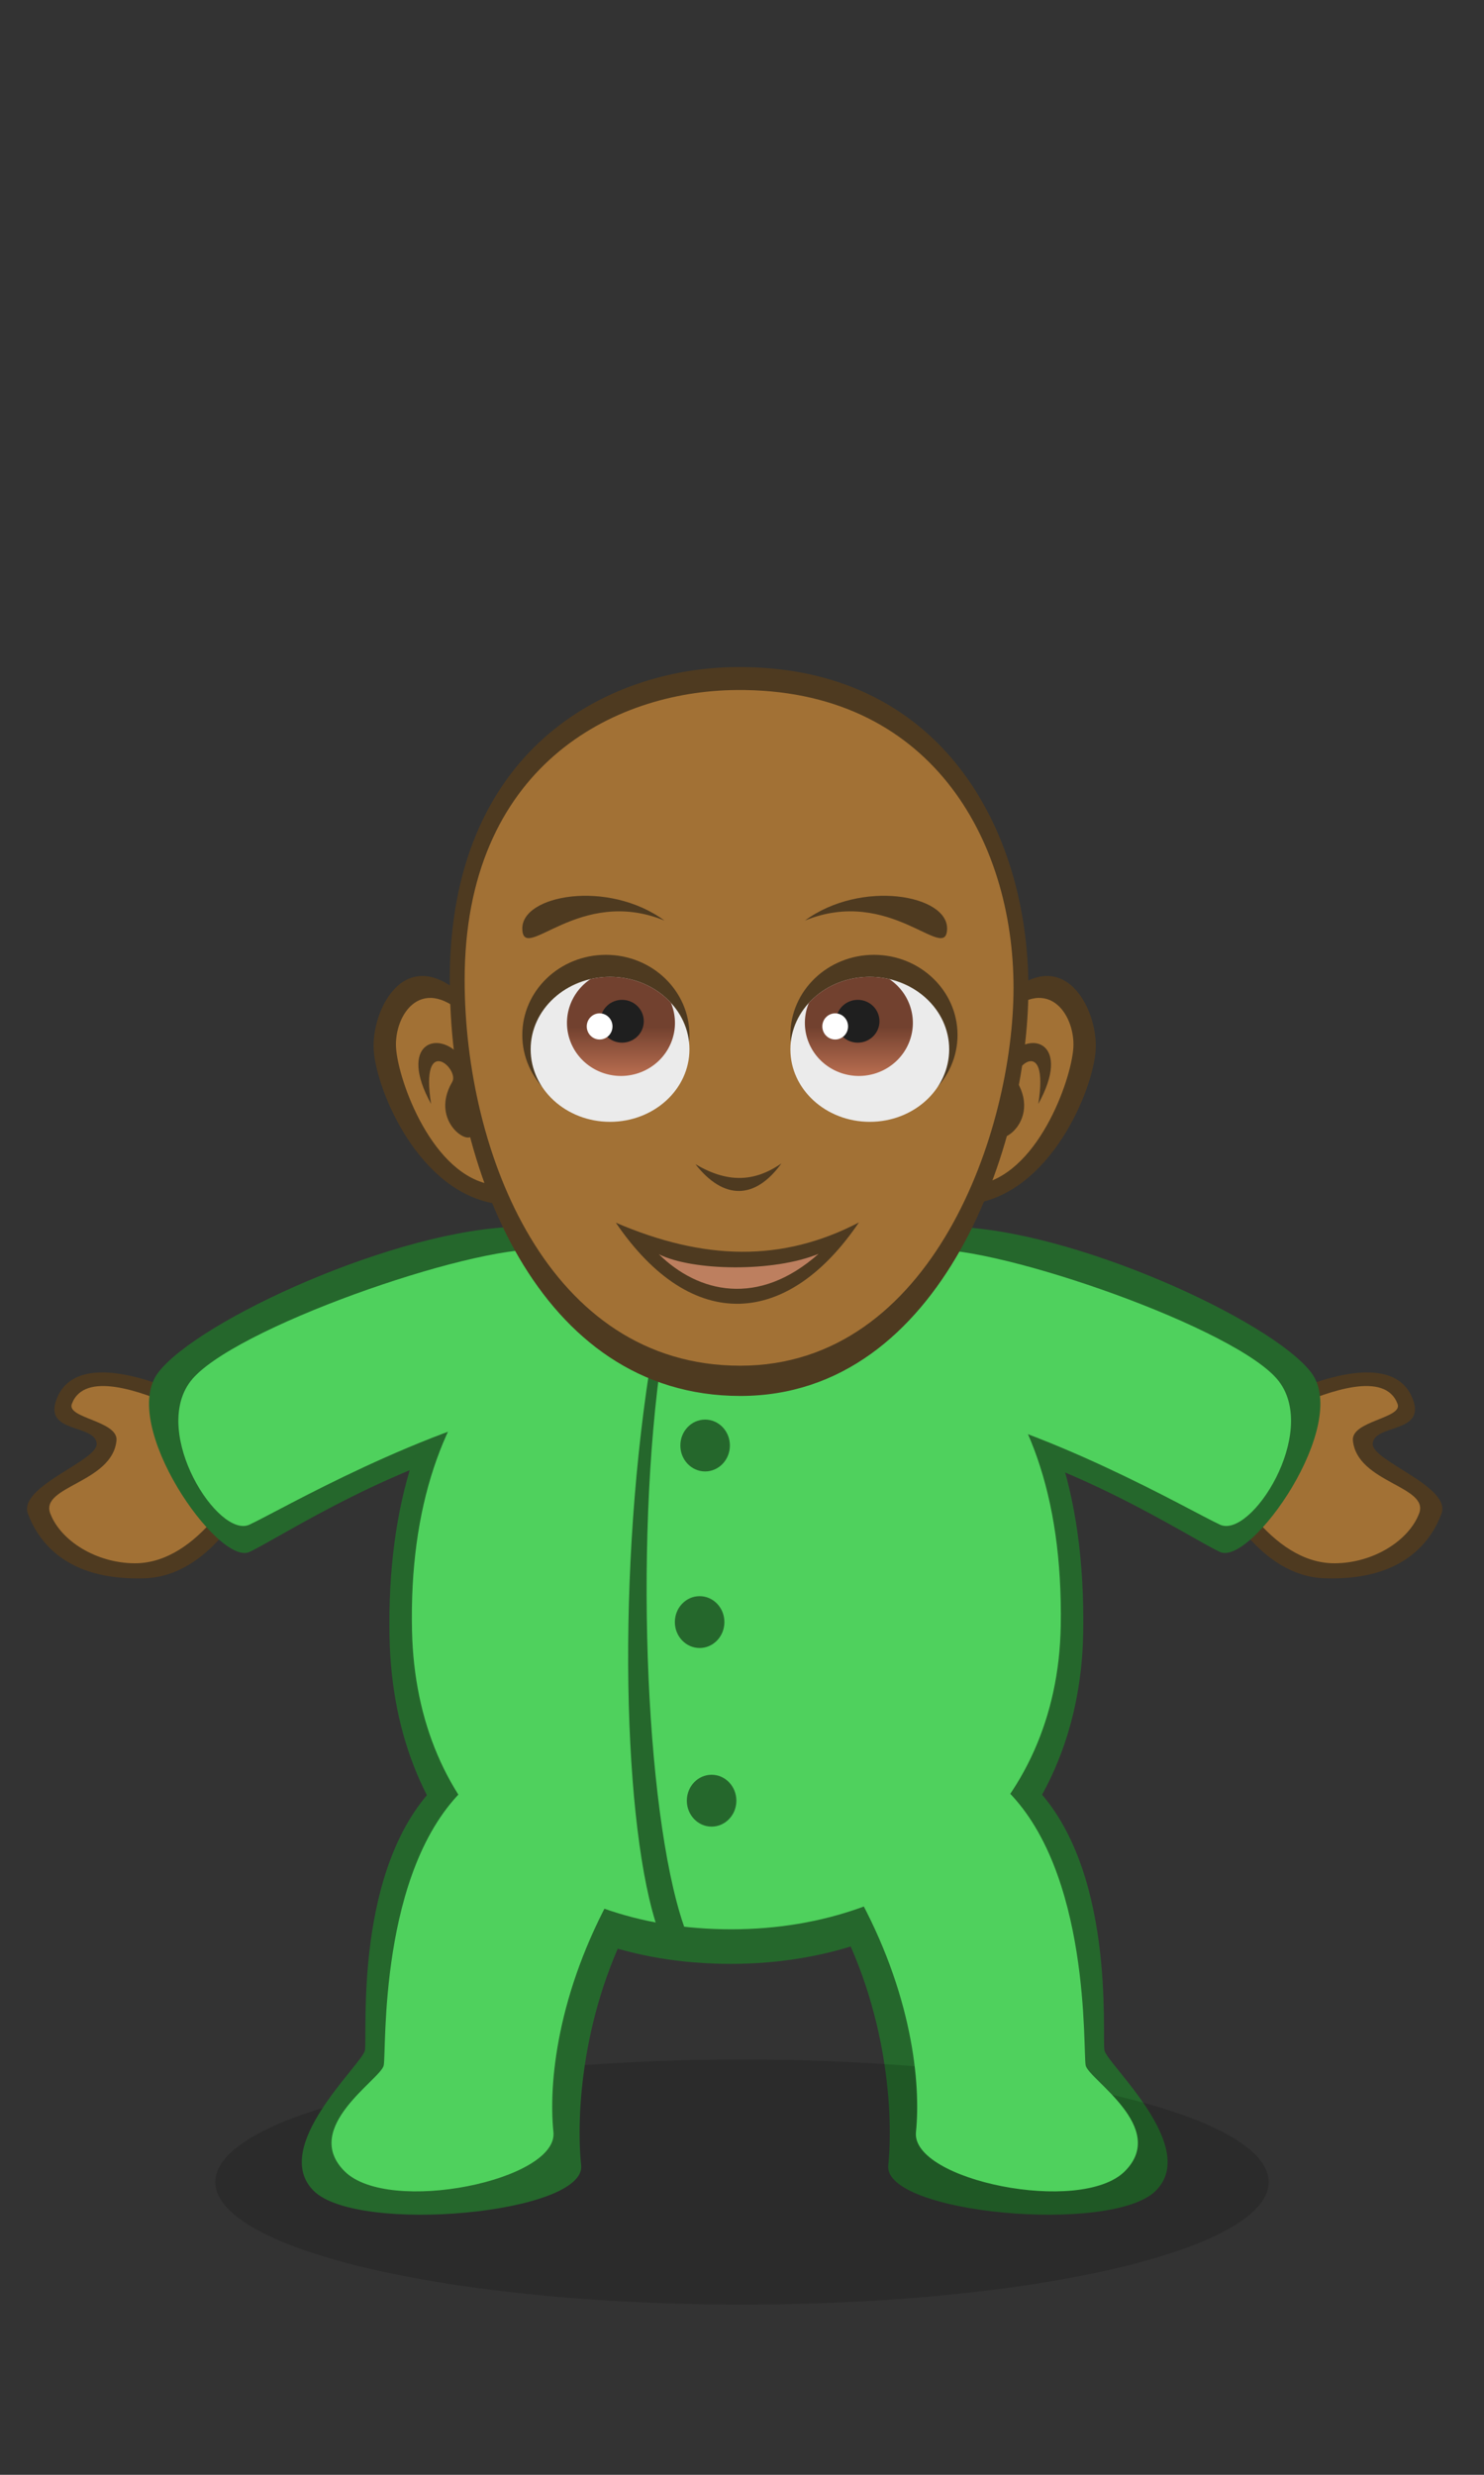 <svg xmlns:dc="http://purl.org/dc/elements/1.1/" xmlns:cc="http://creativecommons.org/ns#" xmlns:rdf="http://www.w3.org/1999/02/22-rdf-syntax-ns#" xmlns="http://www.w3.org/2000/svg" xmlns:xlink="http://www.w3.org/1999/xlink" width="120" height="200" viewBox="0 0 120 200" version="1.1" id="svg8"><rect x="0" y="0" width="120" height="200" fill="#333333" stroke="none"/><defs id="defs2"><linearGradient id="linearGradient1002"><stop style="stop-color:#72412f;stop-opacity:1" offset="0" id="stop998"/><stop style="stop-color:#b76c4f;stop-opacity:1" offset="1" id="stop1000"/></linearGradient><linearGradient xlink:href="#linearGradient1002" id="linearGradient1004" x1="49.066" y1="82.009" x2="49.066" y2="85.549" gradientUnits="userSpaceOnUse" gradientTransform="translate(-4.291 -5.744) scale(1.082)"/><linearGradient xlink:href="#linearGradient1002" id="linearGradient1049" gradientUnits="userSpaceOnUse" x1="49.066" y1="82.009" x2="49.066" y2="85.549" gradientTransform="matrix(-1.082 0 0 1.082 123.954 -5.744)"/></defs><g id="layer1" style="display:inline"><use x="0" y="0" xlink:href="#path1133-6" id="use1278" transform="matrix(-1 0 0 1 118.819 0)" width="100%" height="100%"/><use x="0" y="0" xlink:href="#path1111-3" id="use1280" transform="matrix(-1 0 0 1 118.819 0)" width="100%" height="100%"/><use x="0" y="0" xlink:href="#path1111" id="use1282" transform="matrix(-1 0 0 1 118.819 0)" width="100%" height="100%"/><use x="0" y="0" xlink:href="#path1085-9" id="use1284" transform="matrix(-1 0 0 1 118.819 0)" width="100%" height="100%"/><use x="0" y="0" xlink:href="#path907-6" id="use1286" transform="matrix(-1 0 0 1 118.819 0)" width="100%" height="100%"/><use x="0" y="0" xlink:href="#path907" id="use1290" transform="matrix(-1 0 0 1 118.819 0)" width="100%" height="100%"/><use x="0" y="0" xlink:href="#path951" id="use1292" transform="matrix(-1 0 0 1 118.819 0)" width="100%" height="100%"/><ellipse style="display:inline;opacity:.999;fill:#000;fill-opacity:.149;stroke:none;stroke-width:1;stroke-miterlimit:4;stroke-dasharray:none;stroke-opacity:.996" id="path1535" cx="60" cy="176.342" rx="42.589" ry="9.905"/><path style="fill:#25672c;fill-opacity:1;stroke:none;stroke-width:1px;stroke-linecap:butt;stroke-linejoin:miter;stroke-opacity:1" d="M51.503 154.334c-4.56 8.178-4.912 16.761-4.51 20.659.402 3.898-18.065 5.592-21.628 2.058-3.564-3.534 3.907-10.215 4.142-11.343.235-1.128-1.023-15.078 6.063-21.74 7.086-6.663 15.933 10.366 15.933 10.366z" id="path1133-6"/><path style="fill:#4e3a20;fill-opacity:1;stroke:none;stroke-width:1px;stroke-linecap:butt;stroke-linejoin:miter;stroke-opacity:1" d="M14.358 112.455c-2.556-1.09-8.311-3.115-9.768.58-1.118 2.837 3.064 2.01 3.227 3.62.14 1.398-6.403 3.467-5.558 5.685.845 2.217 3.094 5.434 9.47 5.208 5.194-.185 8.313-6.152 8.926-7.836.613-1.683-6.297-7.257-6.297-7.257z" id="path1111-3"/><path style="fill:#a27135;fill-opacity:1;stroke:none;stroke-width:1px;stroke-linecap:butt;stroke-linejoin:miter;stroke-opacity:1" d="M13.99 113.574c-2.556-1.091-7.174-2.834-8.183-.11-.43 1.162 3.784 1.356 3.612 2.966-.364 3.415-6.198 3.663-5.353 5.88.845 2.219 3.73 4.014 6.829 4.026 5.197.02 8.772-6.782 9.386-8.466.613-1.684-6.291-4.296-6.291-4.296z" id="path1111"/><path style="fill:#25672c;fill-opacity:1;stroke:none;stroke-width:1px;stroke-linecap:butt;stroke-linejoin:miter;stroke-opacity:1" d="M42.852 115.777c-10.618 2.09-20.177 8.482-22.684 9.645-2.508 1.162-10.58-10.291-7.375-14.501 3.205-4.21 19.348-11.613 29.086-11.779 6.192.002.973 16.635.973 16.635z" id="path1085-9"/><path id="path1062-0" style="opacity:.999;fill:#25672c;fill-opacity:1;stroke:none;stroke-width:1.5;stroke-opacity:.996" d="M87.591 131.955c-.269 16.273-12.518 26.755-28.495 26.755-15.976 0-27.248-10.081-27.597-26.352-.468-21.852 11.62-32.585 27.597-32.585 15.977 0 28.881 8.874 28.495 32.182z"/><use x="0" y="0" xlink:href="#path1085" id="use1288" transform="matrix(-1 0 0 1 118.819 0)" width="100%" height="100%"/><path id="path1062" style="opacity:.999;fill:#4fd15d;fill-opacity:1;stroke:none;stroke-width:1.5;stroke-opacity:.996" d="M85.774 131.405c-.251 14.907-11.707 24.51-26.649 24.51-14.941 0-25.483-9.235-25.809-24.14-.438-20.019 10.868-29.852 25.81-29.852 14.94 0 27.01 8.13 26.648 29.482z"/><use x="0" y="0" xlink:href="#path1133" id="use1296" transform="matrix(-1 0 0 1 118.819 0)" width="100%" height="100%"/><path style="fill:#4e3a20;fill-opacity:1;stroke:none;stroke-width:1px;stroke-linecap:butt;stroke-linejoin:miter;stroke-opacity:1" d="M37.756 80.789c-4.896-4.914-7.763.791-7.535 4.091.227 3.3 3.694 11.59 10.055 12.423 6.361.832-2.52-16.514-2.52-16.514z" id="path907-6"/><path style="fill:#4fd15d;fill-opacity:1;stroke:none;stroke-width:1px;stroke-linecap:butt;stroke-linejoin:miter;stroke-opacity:1" d="M44.801 113.202c-10.618 2.09-22.123 8.85-24.63 10.012-2.507 1.162-7.973-7.372-4.768-11.582 3.204-4.21 22.649-10.98 28.344-10.643 6.192.002 1.054 12.213 1.054 12.213z" id="path1085"/><path style="fill:#a27135;fill-opacity:1;stroke:none;stroke-width:1px;stroke-linecap:butt;stroke-linejoin:miter;stroke-opacity:1" d="M37.943 82.416c-3.788-3.968-6.093-.396-5.917 2.27.176 2.665 2.945 10.396 7.867 11.069 4.922.672-1.95-13.339-1.95-13.339z" id="path907"/><path style="fill:#25672c;fill-opacity:1;stroke:none;stroke-width:1px;stroke-linecap:butt;stroke-linejoin:miter;stroke-opacity:1" d="M53.343 110.747c-2.146 16.254-.884 39.001 2.556 46.394-1.447-.308-2.381-.383-2.381-.383-2.984-7.186-3.814-27.98-.98-46.197 1.27-8.168.805.186.805.186z" id="path1155"/><path style="fill:#4e3a20;fill-opacity:1;stroke:none;stroke-width:1px;stroke-linecap:butt;stroke-linejoin:miter;stroke-opacity:1" d="M59.512 53.91c16.542-.162 23.647 13.065 23.647 25.95 0 12.487-6.915 32.954-23.294 32.954S36.37 94.248 36.37 79.184c0-18.537 12.611-25.172 23.143-25.275z" id="path863-3"/><path style="fill:#a27135;fill-opacity:1;stroke:none;stroke-width:1px;stroke-linecap:butt;stroke-linejoin:miter;stroke-opacity:1" d="M59.525 55.763c15.691-.15 22.431 12.112 22.431 24.058 0 11.574-6.56 30.548-22.096 30.548-15.537 0-22.288-17.211-22.288-31.176 0-17.184 11.963-23.335 21.953-23.43z" id="path863"/><path style="fill:#4e3a20;fill-opacity:1;stroke:none;stroke-width:1px;stroke-linecap:butt;stroke-linejoin:miter;stroke-opacity:1" d="M37.241 85.353c-1.825-2.19-5.08-1.03-2.381 3.864-.91-5.757 2.32-2.825 1.71-1.788-2.07 3.528 2.248 5.767 1.568 3.726-.884-2.652-.897-5.802-.897-5.802z" id="path951"/><ellipse style="opacity:.999;fill:#4e3a20;fill-opacity:1;stroke:none;stroke-width:1.5;stroke-opacity:.996" id="path953-5" cx="48.992" cy="83.64" rx="6.758" ry="6.476"/><ellipse style="opacity:.999;fill:#ebebeb;fill-opacity:1;stroke:none;stroke-width:1.5;stroke-opacity:.996" id="path953" cx="49.33" cy="84.803" rx="6.42" ry="5.857"/><path id="path975" style="opacity:.999;fill:url(#linearGradient1004);fill-opacity:1;stroke:none;stroke-width:1.5;stroke-opacity:.996" d="M49.214 78.946a6.42 5.857 0 0 0-1.467.182 4.367 4.287 0 0 0-1.9 3.538 4.367 4.287 0 0 0 4.364 4.287 4.367 4.287 0 0 0 4.368-4.287 4.367 4.287 0 0 0-.326-1.621 6.42 5.857 0 0 0-4.923-2.1 6.42 5.857 0 0 0-.116 0z"/><ellipse style="opacity:.999;fill:#1f1f1f;fill-opacity:1;stroke:none;stroke-width:1.5;stroke-opacity:.996" id="path1006" cx="50.303" cy="82.532" rx="1.756" ry="1.731"/><ellipse style="opacity:.999;fill:#fff;fill-opacity:1;stroke:none;stroke-width:1.5;stroke-opacity:.996" id="path1008" cx="48.487" cy="82.95" rx="1.041" ry="1.057"/><ellipse style="opacity:.999;fill:#4e3a20;fill-opacity:1;stroke:none;stroke-width:1.5;stroke-opacity:.996" id="path953-5-2" cx="-70.67" cy="83.64" rx="6.758" ry="6.476" transform="scale(-1 1)"/><ellipse style="opacity:.999;fill:#ebebeb;fill-opacity:1;stroke:none;stroke-width:1.5;stroke-opacity:.996" id="path953-9" cx="-70.333" cy="84.803" rx="6.42" ry="5.857" transform="scale(-1 1)"/><path id="path975-1" style="opacity:.999;fill:url(#linearGradient1049);fill-opacity:1;stroke:none;stroke-width:1.5;stroke-opacity:.996" d="M70.449 78.946a6.42 5.857 0 0 1 1.467.182 4.367 4.287 0 0 1 1.9 3.538 4.367 4.287 0 0 1-4.365 4.287 4.367 4.287 0 0 1-4.367-4.287 4.367 4.287 0 0 1 .326-1.621 6.42 5.857 0 0 1 4.923-2.1 6.42 5.857 0 0 1 .116 0z"/><ellipse style="opacity:.999;fill:#1f1f1f;fill-opacity:1;stroke:none;stroke-width:1.5;stroke-opacity:.996" id="path1006-2" cx="-69.36" cy="82.532" rx="1.756" ry="1.731" transform="scale(-1 1)"/><ellipse style="opacity:.999;fill:#fff;fill-opacity:1;stroke:none;stroke-width:1.5;stroke-opacity:.996" id="path1008-7" cx="-67.536" cy="82.95" rx="1.041" ry="1.057" transform="scale(-1 1)"/><path style="fill:#4e3a20;fill-opacity:1;stroke:none;stroke-width:1px;stroke-linecap:butt;stroke-linejoin:miter;stroke-opacity:1" d="M53.728 74.393c-4.553-3.336-11.591-2.079-11.493.697.099 2.776 4.6-3.512 11.493-.697z" id="path1056"/><path style="fill:#4e3a20;fill-opacity:1;stroke:none;stroke-width:1px;stroke-linecap:butt;stroke-linejoin:miter;stroke-opacity:1" d="M56.235 94.085c2.57 1.511 4.738 1.47 6.954-.064-2.135 2.944-4.667 2.972-6.954.064z" id="path1058"/><path style="fill:#4e3a20;fill-opacity:1;stroke:none;stroke-width:1px;stroke-linecap:butt;stroke-linejoin:miter;stroke-opacity:1" d="M49.796 98.812c7.118 3.05 13.437 3.221 19.659-.021-5.69 8.4-13.454 9.115-19.659.02z" id="path1060"/><path style="fill:#4fd15d;fill-opacity:1;stroke:none;stroke-width:1px;stroke-linecap:butt;stroke-linejoin:miter;stroke-opacity:1" d="M49.588 152.92c-4.56 8.177-5.238 15.485-4.836 19.383.402 3.898-13.313 6.712-16.877 3.179-3.564-3.534 2.92-7.437 3.154-8.565.235-1.128-.477-15.799 6.609-22.46 7.085-6.663 11.95 8.463 11.95 8.463z" id="path1133"/><ellipse style="opacity:.999;fill:#25672c;fill-opacity:1;stroke:none;stroke-width:1.5;stroke-opacity:.996" id="path1157" cx="57.018" cy="116.818" rx="2.003" ry="2.095"/><ellipse style="opacity:.999;fill:#25672c;fill-opacity:1;stroke:none;stroke-width:1.5;stroke-opacity:.996" id="path1157-0" cx="56.574" cy="131.088" rx="2.003" ry="2.095"/><ellipse style="opacity:.999;fill:#25672c;fill-opacity:1;stroke:none;stroke-width:1.5;stroke-opacity:.996" id="path1157-6" cx="57.542" cy="145.522" rx="2.003" ry="2.095"/><path style="fill:#bd7f5f;fill-opacity:1;stroke:none;stroke-width:1px;stroke-linecap:butt;stroke-linejoin:miter;stroke-opacity:1" d="M53.278 101.361c2.716 1.364 9.273 1.468 12.915-.033-4.883 4.328-9.729 3.16-12.915.033z" id="path1217"/><use x="0" y="0" xlink:href="#path1056" id="use1294" transform="matrix(-1 0 0 1 118.819 0)" width="100%" height="100%"/></g></svg>